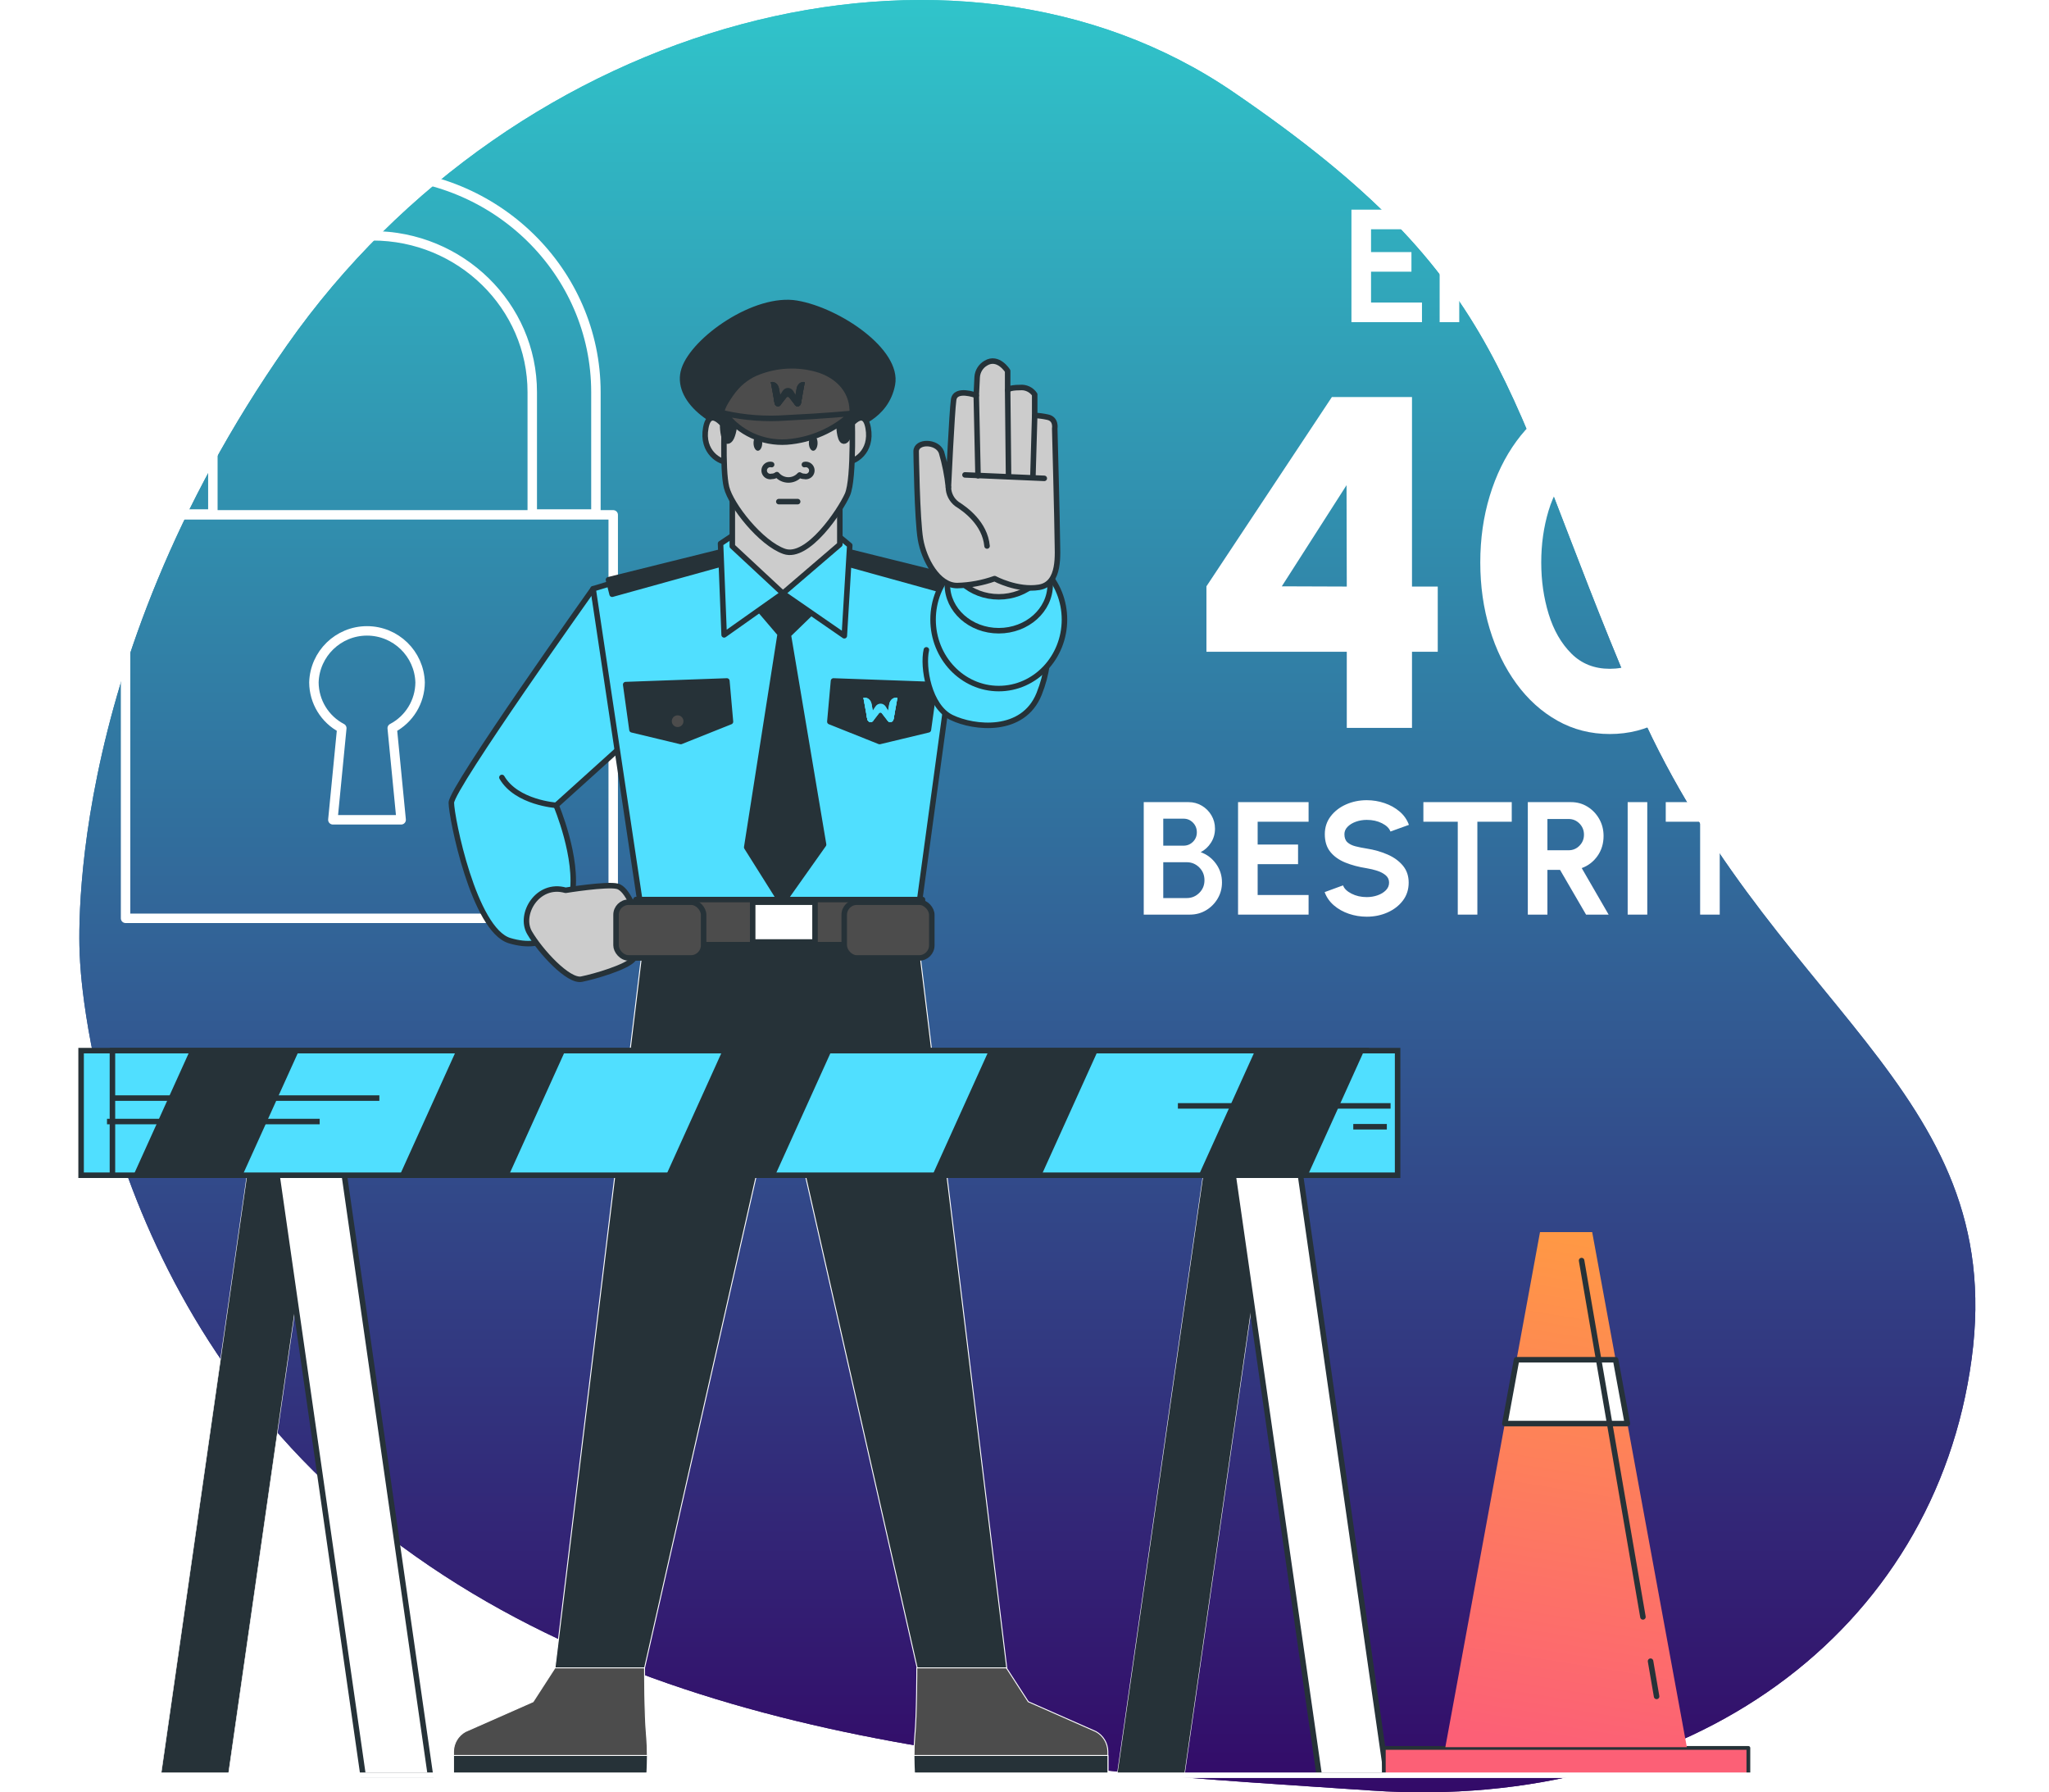 <?xml version="1.0" encoding="UTF-8"?>
<svg width="1084px" height="948px" viewBox="0 0 1084 948" version="1.1" xmlns="http://www.w3.org/2000/svg" xmlns:xlink="http://www.w3.org/1999/xlink">
    <title>403 Error Forbidden-bro</title>
    <defs>
        <linearGradient x1="50%" y1="100%" x2="50%" y2="0%" id="linearGradient-1">
            <stop stop-color="#330867" offset="0%"></stop>
            <stop stop-color="#30CFD0" offset="100%"></stop>
        </linearGradient>
        <linearGradient x1="50%" y1="100%" x2="50%" y2="0%" id="linearGradient-2">
            <stop stop-color="#330867" offset="0%"></stop>
            <stop stop-color="#30CFD0" offset="100%"></stop>
        </linearGradient>
        <linearGradient x1="50%" y1="100%" x2="50%" y2="0%" id="linearGradient-3">
            <stop stop-color="#263238" offset="0%"></stop>
            <stop stop-color="#263238" offset="100%"></stop>
        </linearGradient>
        <linearGradient x1="50%" y1="100%" x2="50%" y2="0%" id="linearGradient-4">
            <stop stop-color="#330867" offset="0%"></stop>
            <stop stop-color="#30CFD0" offset="100%"></stop>
        </linearGradient>
        <linearGradient x1="50%" y1="100%" x2="50%" y2="0%" id="linearGradient-5">
            <stop stop-color="#263238" offset="0%"></stop>
            <stop stop-color="#263238" offset="100%"></stop>
        </linearGradient>
        <linearGradient x1="50%" y1="100%" x2="50%" y2="0%" id="linearGradient-6">
            <stop stop-color="#330867" offset="0%"></stop>
            <stop stop-color="#30CFD0" offset="100%"></stop>
        </linearGradient>
        <linearGradient x1="50%" y1="100%" x2="50%" y2="0%" id="linearGradient-7">
            <stop stop-color="#263238" offset="0%"></stop>
            <stop stop-color="#263238" offset="100%"></stop>
        </linearGradient>
        <linearGradient x1="50%" y1="100%" x2="50%" y2="0%" id="linearGradient-8">
            <stop stop-color="#330867" offset="0%"></stop>
            <stop stop-color="#30CFD0" offset="100%"></stop>
        </linearGradient>
        <linearGradient x1="50%" y1="100%" x2="50%" y2="0%" id="linearGradient-9">
            <stop stop-color="#263238" offset="0%"></stop>
            <stop stop-color="#263238" offset="100%"></stop>
        </linearGradient>
        <linearGradient x1="50%" y1="100%" x2="50%" y2="0%" id="linearGradient-10">
            <stop stop-color="#330867" offset="0%"></stop>
            <stop stop-color="#30CFD0" offset="100%"></stop>
        </linearGradient>
        <linearGradient x1="50%" y1="100%" x2="50%" y2="0%" id="linearGradient-11">
            <stop stop-color="#263238" offset="0%"></stop>
            <stop stop-color="#263238" offset="100%"></stop>
        </linearGradient>
        <linearGradient x1="50%" y1="100%" x2="50%" y2="0%" id="linearGradient-12">
            <stop stop-color="#330867" offset="0%"></stop>
            <stop stop-color="#30CFD0" offset="100%"></stop>
        </linearGradient>
        <linearGradient x1="50%" y1="100%" x2="50%" y2="0%" id="linearGradient-13">
            <stop stop-color="#263238" offset="0%"></stop>
            <stop stop-color="#263238" offset="100%"></stop>
        </linearGradient>
        <filter x="-13.9%" y="-19.2%" width="127.8%" height="138.5%" filterUnits="objectBoundingBox" id="filter-14">
            <feOffset dx="0" dy="0" in="SourceAlpha" result="shadowOffsetOuter1"></feOffset>
            <feGaussianBlur stdDeviation="0.5" in="shadowOffsetOuter1" result="shadowBlurOuter1"></feGaussianBlur>
            <feColorMatrix values="0 0 0 0 0.273   0 0 0 0 0.635   0 0 0 0 0.673  0 0 0 0.5 0" type="matrix" in="shadowBlurOuter1" result="shadowMatrixOuter1"></feColorMatrix>
            <feMerge>
                <feMergeNode in="shadowMatrixOuter1"></feMergeNode>
                <feMergeNode in="SourceGraphic"></feMergeNode>
            </feMerge>
        </filter>
        <linearGradient x1="50%" y1="100%" x2="50%" y2="0%" id="linearGradient-15">
            <stop stop-color="#50DFFF" offset="0%"></stop>
            <stop stop-color="#50DFFF" offset="100%"></stop>
        </linearGradient>
        <linearGradient x1="50%" y1="100%" x2="50%" y2="0%" id="linearGradient-16">
            <stop stop-color="#50DFFF" offset="0%"></stop>
            <stop stop-color="#50DFFF" offset="100%"></stop>
        </linearGradient>
        <linearGradient x1="50%" y1="100%" x2="50%" y2="0%" id="linearGradient-17">
            <stop stop-color="#50DFFF" offset="0%"></stop>
            <stop stop-color="#50DFFF" offset="100%"></stop>
        </linearGradient>
        <linearGradient x1="50%" y1="100%" x2="50%" y2="0%" id="linearGradient-18">
            <stop stop-color="#50DFFF" offset="0%"></stop>
            <stop stop-color="#50DFFF" offset="100%"></stop>
        </linearGradient>
        <linearGradient x1="50%" y1="100%" x2="50%" y2="0%" id="linearGradient-19">
            <stop stop-color="#50DFFF" offset="0%"></stop>
            <stop stop-color="#50DFFF" offset="100%"></stop>
        </linearGradient>
        <linearGradient x1="50%" y1="100%" x2="50%" y2="0%" id="linearGradient-20">
            <stop stop-color="#50DFFF" offset="0%"></stop>
            <stop stop-color="#50DFFF" offset="100%"></stop>
        </linearGradient>
        <linearGradient x1="53.75%" y1="0%" x2="46.204%" y2="100%" id="linearGradient-21">
            <stop stop-color="#FF9944" offset="0%"></stop>
            <stop stop-color="#FC6076" offset="100%"></stop>
        </linearGradient>
    </defs>
    <g id="Page-1" stroke="none" stroke-width="1" fill="none" fill-rule="evenodd">
        <g id="Artboard" transform="translate(-228, -221)">
            <g id="403-Error-Forbidden-bro" transform="translate(230, 221)">
                <g id="freepik--background-simple--inject-2" transform="translate(39.97, 0)" fill="url(#linearGradient-1)">
                    <path d="M0.31,507.008 C0.31,507.008 6.11,687.035 156.403,807.054 C306.696,927.072 514.971,935.648 683.566,947.075 C852.162,958.502 981.677,863.012 1001.104,718.74 C1020.532,574.468 891.791,532.112 821.883,367.862 C751.975,203.612 758.3,149.628 610.408,48.613 C462.515,-52.402 231.137,9.632 109.848,182.633 C-11.442,355.635 0.31,507.008 0.31,507.008 Z" id="Path"></path>
                    <path d="M0.31,507.008 C0.31,507.008 6.11,687.035 156.403,807.054 C306.696,927.072 514.971,935.648 683.566,947.075 C852.162,958.502 981.677,863.012 1001.104,718.74 C1020.532,574.468 891.791,532.112 821.883,367.862 C751.975,203.612 758.3,149.628 610.408,48.613 C462.515,-52.402 231.137,9.632 109.848,182.633 C-11.442,355.635 0.31,507.008 0.31,507.008 Z" id="Path"></path>
                </g>
                <g id="Group" transform="translate(603.081, 109.79)" fill="#FFFFFF" fill-rule="nonzero">
                    <g id="403" transform="translate(33.169, 96.71)">
                        <path d="M74.25,178.5 L74.25,138.25 L0,138.25 L0,103.625 L66.375,3.5 L108.75,3.5 L108.75,103.75 L122.375,103.75 L122.375,138.25 L108.75,138.25 L108.75,178.5 L74.25,178.5 Z M39.875,103.625 L74.25,103.75 L74.125,50.125 L39.875,103.625 Z" id="Shape"></path>
                        <path d="M213.375,181.75 C203.292,181.75 194.062,179.396 185.688,174.688 C177.312,169.979 170.083,163.458 164,155.125 C157.917,146.792 153.208,137.146 149.875,126.188 C146.542,115.229 144.875,103.5 144.875,91 C144.875,78.5 146.542,66.771 149.875,55.812 C153.208,44.854 157.917,35.208 164,26.875 C170.083,18.542 177.312,12.021 185.688,7.312 C194.062,2.604 203.292,0.25 213.375,0.25 C223.458,0.25 232.667,2.604 241,7.312 C249.333,12.021 256.542,18.542 262.625,26.875 C268.708,35.208 273.396,44.854 276.688,55.812 C279.979,66.771 281.625,78.5 281.625,91 C281.625,103.5 279.979,115.229 276.688,126.188 C273.396,137.146 268.708,146.792 262.625,155.125 C256.542,163.458 249.333,169.979 241,174.688 C232.667,179.396 223.458,181.75 213.375,181.75 Z M213.375,147.25 C221.625,147.25 228.396,144.583 233.688,139.25 C238.979,133.917 242.917,126.958 245.5,118.375 C248.083,109.792 249.375,100.667 249.375,91 C249.375,80.75 248.021,71.375 245.312,62.875 C242.604,54.375 238.583,47.562 233.25,42.438 C227.917,37.312 221.292,34.75 213.375,34.75 C205.125,34.75 198.312,37.417 192.938,42.75 C187.562,48.083 183.583,55.042 181,63.625 C178.417,72.208 177.125,81.333 177.125,91 C177.125,100.667 178.438,109.771 181.062,118.312 C183.688,126.854 187.688,133.812 193.062,139.188 C198.438,144.562 205.208,147.25 213.375,147.25 Z" id="Shape"></path>
                        <path d="M353.75,181.75 C343.25,181.75 333.667,179.188 325,174.062 C316.333,168.938 309.438,162.083 304.312,153.5 C299.188,144.917 296.625,135.375 296.625,124.875 L331.125,124.875 C331.125,130.958 333.312,136.208 337.688,140.625 C342.062,145.042 347.417,147.25 353.75,147.25 C359.917,147.25 365.25,145.042 369.75,140.625 C374.25,136.208 376.5,130.958 376.5,124.875 C376.5,116.542 373.188,110.333 366.562,106.25 C359.938,102.167 351.208,100.125 340.375,100.125 L340.375,73.75 C350.042,73.75 357.667,72.021 363.25,68.562 C368.833,65.104 371.625,59.958 371.625,53.125 C371.625,48.042 369.792,43.667 366.125,40 C362.458,36.333 358.083,34.5 353,34.5 C349.583,34.5 346.208,35.354 342.875,37.062 C339.542,38.771 336.812,41.021 334.688,43.812 C332.562,46.604 331.5,49.708 331.5,53.125 L297,53.125 C297,43.375 299.583,34.479 304.75,26.438 C309.917,18.396 316.75,11.979 325.25,7.188 C333.75,2.396 342.875,0 352.625,0 C362.208,0 371.062,2.375 379.188,7.125 C387.312,11.875 393.833,18.271 398.75,26.312 C403.667,34.354 406.125,43.292 406.125,53.125 C406.125,59.375 404.729,65.688 401.938,72.062 C399.146,78.438 395.083,82.958 389.75,85.625 C394.417,87.375 398.312,90.354 401.438,94.562 C404.562,98.771 406.938,103.562 408.562,108.938 C410.188,114.312 411,119.625 411,124.875 C411,135.292 408.396,144.812 403.188,153.438 C397.979,162.062 391.062,168.938 382.438,174.062 C373.812,179.188 364.25,181.75 353.75,181.75 Z" id="Path"></path>
                    </g>
                    <g id="Error" transform="translate(109.882, 0)">
                        <polygon id="Path" points="0 60.605 0 1.105 37.315 1.105 37.315 11.475 10.37 11.475 10.37 23.545 31.747 23.545 31.747 33.915 10.37 33.915 10.37 50.235 37.315 50.235 37.315 60.605"></polygon>
                        <path d="M46.665,60.605 L46.665,1.105 L69.487,1.105 C72.718,1.105 75.636,1.913 78.243,3.527 C80.849,5.143 82.918,7.303 84.448,10.009 C85.978,12.715 86.743,15.711 86.743,18.997 C86.743,23.021 85.673,26.548 83.534,29.58 C81.395,32.612 78.611,34.751 75.183,35.998 L89.42,60.605 L77.478,60.605 L63.708,36.932 L57.035,36.932 L57.035,60.605 L46.665,60.605 Z M57.035,26.562 L68.297,26.562 C70.507,26.562 72.406,25.762 73.993,24.161 C75.579,22.56 76.373,20.613 76.373,18.317 C76.373,15.994 75.579,14.032 73.993,12.431 C72.406,10.83 70.507,10.03 68.297,10.03 L57.035,10.03 L57.035,26.562 Z" id="Shape"></path>
                        <path d="M98.218,60.605 L98.218,1.105 L121.04,1.105 C124.27,1.105 127.188,1.913 129.795,3.527 C132.402,5.143 134.47,7.303 136,10.009 C137.53,12.715 138.295,15.711 138.295,18.997 C138.295,23.021 137.225,26.548 135.086,29.58 C132.947,32.612 130.163,34.751 126.735,35.998 L140.972,60.605 L129.03,60.605 L115.26,36.932 L108.588,36.932 L108.588,60.605 L98.218,60.605 Z M108.588,26.562 L119.85,26.562 C122.06,26.562 123.958,25.762 125.545,24.161 C127.132,22.56 127.925,20.613 127.925,18.317 C127.925,15.994 127.132,14.032 125.545,12.431 C123.958,10.83 122.06,10.03 119.85,10.03 L108.588,10.03 L108.588,26.562 Z" id="Shape"></path>
                        <path d="M177.395,61.71 C173.372,61.71 169.589,60.91 166.048,59.309 C162.506,57.708 159.389,55.491 156.697,52.657 C154.006,49.824 151.895,46.545 150.365,42.819 C148.835,39.093 148.07,35.105 148.07,30.855 C148.07,26.605 148.835,22.617 150.365,18.891 C151.895,15.165 154.006,11.886 156.697,9.053 C159.389,6.219 162.506,4.002 166.048,2.401 C169.589,0.8 173.372,0 177.395,0 C181.447,0 185.243,0.8 188.785,2.401 C192.327,4.002 195.443,6.219 198.135,9.053 C200.827,11.886 202.93,15.165 204.446,18.891 C205.962,22.617 206.72,26.605 206.72,30.855 C206.72,35.105 205.962,39.093 204.446,42.819 C202.93,46.545 200.827,49.824 198.135,52.657 C195.443,55.491 192.327,57.708 188.785,59.309 C185.243,60.91 181.447,61.71 177.395,61.71 Z M177.395,51.34 C180.88,51.34 184.06,50.412 186.936,48.556 C189.812,46.7 192.1,44.221 193.8,41.119 C195.5,38.016 196.35,34.595 196.35,30.855 C196.35,27.115 195.493,23.694 193.779,20.591 C192.065,17.489 189.777,15.01 186.915,13.154 C184.053,11.298 180.88,10.37 177.395,10.37 C173.91,10.37 170.73,11.298 167.854,13.154 C164.978,15.01 162.69,17.489 160.99,20.591 C159.29,23.694 158.44,27.115 158.44,30.855 C158.44,34.595 159.297,38.016 161.011,41.119 C162.725,44.221 165.013,46.7 167.875,48.556 C170.737,50.412 173.91,51.34 177.395,51.34 Z" id="Shape"></path>
                        <path d="M215.22,60.605 L215.22,1.105 L238.042,1.105 C241.273,1.105 244.191,1.913 246.798,3.527 C249.404,5.143 251.472,7.303 253.002,10.009 C254.532,12.715 255.298,15.711 255.298,18.997 C255.298,23.021 254.228,26.548 252.089,29.58 C249.95,32.612 247.166,34.751 243.738,35.998 L257.975,60.605 L246.032,60.605 L232.262,36.932 L225.59,36.932 L225.59,60.605 L215.22,60.605 Z M225.59,26.562 L236.852,26.562 C239.062,26.562 240.961,25.762 242.548,24.161 C244.134,22.56 244.928,20.613 244.928,18.317 C244.928,15.994 244.134,14.032 242.548,12.431 C240.961,10.83 239.062,10.03 236.852,10.03 L225.59,10.03 L225.59,26.562 Z" id="Shape"></path>
                    </g>
                    <g id="Bestritten" transform="translate(0, 313.46)">
                        <path d="M0,60.52 L0,1.02 L23.672,1.02 C26.251,1.02 28.602,1.65 30.727,2.911 C32.852,4.172 34.545,5.865 35.806,7.99 C37.067,10.115 37.697,12.467 37.697,15.045 C37.697,17.765 36.996,20.23 35.594,22.44 C34.191,24.65 32.371,26.336 30.133,27.497 C33.419,28.659 36.118,30.699 38.229,33.617 C40.34,36.536 41.395,39.837 41.395,43.52 C41.395,46.637 40.63,49.484 39.1,52.062 C37.57,54.641 35.523,56.695 32.959,58.225 C30.395,59.755 27.54,60.52 24.395,60.52 L0,60.52 Z M10.328,24.055 L21.08,24.055 C23.007,24.055 24.657,23.375 26.031,22.015 C27.405,20.655 28.093,18.983 28.093,17 C28.093,14.96 27.405,13.246 26.031,11.857 C24.657,10.469 23.007,9.775 21.08,9.775 L10.328,9.775 L10.328,24.055 Z M10.328,51.765 L22.738,51.765 C25.316,51.765 27.526,50.858 29.367,49.045 C31.209,47.232 32.13,44.993 32.13,42.33 C32.13,39.638 31.209,37.379 29.367,35.551 C27.526,33.724 25.316,32.81 22.738,32.81 L10.328,32.81 L10.328,51.765 Z" id="Shape"></path>
                        <polygon id="Path" points="49.895 60.52 49.895 1.02 87.21 1.02 87.21 11.39 60.265 11.39 60.265 23.46 81.642 23.46 81.642 33.83 60.265 33.83 60.265 50.15 87.21 50.15 87.21 60.52"></polygon>
                        <path d="M117.98,61.625 C114.693,61.625 111.534,61.108 108.502,60.074 C105.471,59.04 102.829,57.552 100.576,55.611 C98.324,53.67 96.702,51.34 95.71,48.62 L105.442,45.05 C106.037,46.75 107.525,48.209 109.905,49.428 C112.285,50.646 114.977,51.255 117.98,51.255 C120.02,51.255 121.94,50.936 123.739,50.299 C125.538,49.661 126.997,48.769 128.116,47.621 C129.235,46.474 129.795,45.135 129.795,43.605 C129.795,42.047 129.214,40.765 128.053,39.759 C126.891,38.753 125.403,37.953 123.59,37.358 C121.777,36.763 119.907,36.309 117.98,35.998 C113.758,35.346 109.976,34.34 106.632,32.98 C103.289,31.62 100.647,29.736 98.706,27.328 C96.765,24.919 95.795,21.802 95.795,17.977 C95.795,14.379 96.829,11.227 98.897,8.521 C100.966,5.815 103.686,3.719 107.058,2.231 C110.429,0.744 114.07,0 117.98,0 C121.238,0 124.383,0.517 127.415,1.551 C130.447,2.585 133.103,4.073 135.384,6.014 C137.665,7.955 139.301,10.299 140.292,13.047 L130.518,16.575 C129.894,14.847 128.407,13.387 126.055,12.197 C123.703,11.008 121.012,10.412 117.98,10.412 C115.968,10.412 114.063,10.731 112.264,11.369 C110.465,12.006 108.998,12.899 107.865,14.046 C106.732,15.194 106.165,16.504 106.165,17.977 C106.165,19.876 106.696,21.307 107.759,22.27 C108.821,23.233 110.245,23.942 112.03,24.395 C113.815,24.848 115.798,25.245 117.98,25.585 C121.947,26.208 125.616,27.257 128.988,28.73 C132.359,30.203 135.065,32.165 137.105,34.616 C139.145,37.067 140.165,40.063 140.165,43.605 C140.165,47.232 139.145,50.391 137.105,53.083 C135.065,55.774 132.359,57.871 128.988,59.373 C125.616,60.874 121.947,61.625 117.98,61.625 Z" id="Path"></path>
                        <polygon id="Path" points="194.692 1.02 194.692 11.39 176.502 11.39 176.502 60.52 166.132 60.52 166.132 11.39 147.942 11.39 147.942 1.02"></polygon>
                        <path d="M203.192,60.52 L203.192,1.02 L226.015,1.02 C229.245,1.02 232.163,1.827 234.77,3.442 C237.377,5.058 239.445,7.218 240.975,9.924 C242.505,12.63 243.27,15.626 243.27,18.913 C243.27,22.936 242.2,26.463 240.061,29.495 C237.922,32.527 235.138,34.666 231.71,35.913 L245.947,60.52 L234.005,60.52 L220.235,36.847 L213.562,36.847 L213.562,60.52 L203.192,60.52 Z M213.562,26.477 L224.825,26.477 C227.035,26.477 228.933,25.677 230.52,24.076 C232.107,22.475 232.9,20.527 232.9,18.233 C232.9,15.909 232.107,13.947 230.52,12.346 C228.933,10.745 227.035,9.945 224.825,9.945 L213.562,9.945 L213.562,26.477 Z" id="Shape"></path>
                        <polygon id="Path" points="256.02 60.52 256.02 1.02 266.39 1.02 266.39 60.52"></polygon>
                        <polygon id="Path" points="322.915 1.02 322.915 11.39 304.725 11.39 304.725 60.52 294.355 60.52 294.355 11.39 276.165 11.39 276.165 1.02"></polygon>
                        <polygon id="Path" points="376.465 1.02 376.465 11.39 358.275 11.39 358.275 60.52 347.905 60.52 347.905 11.39 329.715 11.39 329.715 1.02"></polygon>
                        <polygon id="Path" points="384.965 60.52 384.965 1.02 422.28 1.02 422.28 11.39 395.335 11.39 395.335 23.46 416.712 23.46 416.712 33.83 395.335 33.83 395.335 50.15 422.28 50.15 422.28 60.52"></polygon>
                        <polygon id="Path" points="431.63 60.52 431.63 1.02 442.85 1.02 467.967 41.778 467.967 1.02 478.337 1.02 478.337 60.52 467.16 60.52 442 19.762 442 60.52"></polygon>
                    </g>
                </g>
                <g id="freepik--Padlock--inject-2" transform="translate(64.433, 91.745)" stroke="#FFFFFF" stroke-linecap="round" stroke-linejoin="round" stroke-width="5">
                    <path d="M46.181,180.127 L46.181,115.693 C46.181,70.086 84.085,32.98 130.666,32.98 C177.246,32.98 215.151,70.086 215.151,115.693 L215.151,180.127 L248.83,180.127 L248.83,115.693 C248.83,51.908 195.823,0 130.666,0 C65.508,0 12.501,51.908 12.501,115.693 L12.501,180.127 L46.181,180.127 Z" id="Path"></path>
                    <rect id="Rectangle" x="0" y="180.578" width="257.981" height="213.408"></rect>
                    <path d="M155.819,269.216 C155.365,254.028 142.922,241.95 127.728,241.95 C112.533,241.95 100.09,254.028 99.637,269.216 C99.698,279.392 105.373,288.702 114.389,293.42 L109.663,341.877 L145.792,341.877 L141.067,293.42 C150.083,288.702 155.757,279.392 155.819,269.216 L155.819,269.216 Z" id="Path"></path>
                </g>
                <g id="freepik--Character--inject-2" transform="translate(236.778, 160.011)">
                    <polygon id="Path" stroke="#FFFFFF" stroke-width="0.5" fill="#263238" fill-rule="nonzero" stroke-linecap="round" stroke-linejoin="round" points="246.455 332.645 182.222 328.419 182.222 327.369 174.321 327.894 166.445 327.369 166.445 328.419 102.212 332.645 54.832 722.204 102.212 722.204 172.746 411.607 175.921 411.607 246.455 722.204 293.835 722.204"></polygon>
                    <path d="M54.832,722.179 L43.255,740.082 L7.451,755.884 C3.611,758.006 1.206,762.025 1.15,766.411 L1.15,780.088 L103.262,780.088 C103.864,772.733 103.864,765.34 103.262,757.985 C102.212,747.458 102.212,722.179 102.212,722.179 L54.832,722.179 Z" id="Path" stroke="#FFFFFF" stroke-width="0.5" fill="#4C4C4C" fill-rule="nonzero" stroke-linecap="round" stroke-linejoin="round"></path>
                    <path d="M1.15,768.511 L1.15,780.088 L103.262,780.088 C103.262,780.088 103.737,775.087 103.737,768.511 L1.15,768.511 Z" id="Path" stroke="#FFFFFF" stroke-width="0.5" fill="#263238" fill-rule="nonzero" stroke-linecap="round" stroke-linejoin="round"></path>
                    <path d="M293.635,722.179 L305.212,740.082 L341.016,755.884 C344.856,758.006 347.261,762.025 347.317,766.411 L347.317,780.088 L245.204,780.088 C244.603,772.733 244.603,765.34 245.204,757.985 C246.254,747.458 246.254,722.179 246.254,722.179 L293.635,722.179 Z" id="Path" stroke="#FFFFFF" stroke-width="0.5" fill="#4C4C4C" fill-rule="nonzero" stroke-linecap="round" stroke-linejoin="round"></path>
                    <path d="M347.367,768.511 L347.367,780.088 L245.204,780.088 C245.204,780.088 244.754,775.087 244.729,768.511 L347.367,768.511 Z" id="Path" stroke="#FFFFFF" stroke-width="0.5" fill="#263238" fill-rule="nonzero" stroke-linecap="round" stroke-linejoin="round"></path>
                    <path d="M75.009,151.417 C75.009,151.417 0,256.833 0,264.559 C0,272.286 11.926,331.945 30.879,337.546 C49.831,343.146 60.357,333.345 63.858,313.692 C67.358,294.039 55.432,265.96 55.432,265.96 L90.436,234.38 L75.009,151.417 Z" id="Path" stroke="#263238" stroke-width="2.916" fill="#50DFFF" fill-rule="nonzero" stroke-linecap="round" stroke-linejoin="round"></path>
                    <path d="M60.457,310.892 C60.457,310.892 82.21,307.366 87.836,308.766 C93.461,310.166 97.662,323.518 97.662,323.518 C97.662,323.518 99.762,343.171 96.237,347.372 C92.711,351.573 75.884,356.498 68.883,357.899 C61.882,359.299 47.106,343.171 41.38,333.345 C35.654,323.518 45.705,306.666 60.457,310.892 Z" id="Path" stroke="#263238" stroke-width="2.916" fill="#CCCCCC" fill-rule="nonzero" stroke-linecap="round" stroke-linejoin="round"></path>
                    <polygon id="Path" stroke="#263238" stroke-width="2.916" fill="#50DFFF" fill-rule="nonzero" stroke-linecap="round" stroke-linejoin="round" points="90.786 146.641 75.009 151.417 99.862 317.318 247.58 317.318 270.057 152.367 249.98 144.716 175.871 128.464"></polygon>
                    <polygon id="Path" stroke="#263238" stroke-width="2.916" fill="#263238" fill-rule="nonzero" stroke-linecap="round" stroke-linejoin="round" points="255.706 202.1 252.38 226.004 226.552 232.205 200.249 221.703 202.174 200.175"></polygon>
                    <polygon id="Path" stroke="#263238" stroke-width="2.916" fill="#263238" fill-rule="nonzero" stroke-linecap="round" stroke-linejoin="round" points="160.094 159.068 173.971 175.321 156.269 288.138 174.921 317.793 196.924 286.713 178.271 175.796 194.048 160.494 177.321 138.99"></polygon>
                    <polygon id="Path" stroke="#263238" stroke-width="2.916" fill="#263238" fill-rule="nonzero" stroke-linecap="round" stroke-linejoin="round" points="146.718 130.864 83.135 146.641 85.06 154.293 147.193 137.065"></polygon>
                    <polygon id="Path" stroke="#263238" stroke-width="2.916" fill="#263238" fill-rule="nonzero" stroke-linecap="round" stroke-linejoin="round" points="198.824 128.939 262.406 144.716 260.506 152.367 198.349 135.165"></polygon>
                    <path d="M262.356,144.716 C262.356,144.716 286.409,150.142 301.136,158.568 C315.863,166.995 319.388,185.947 310.962,207.001 C302.536,228.054 276.583,225.253 264.657,219.503 C252.73,213.752 249.205,192.849 251.305,183.722" id="Path" stroke="#263238" stroke-width="2.916" fill="#50DFFF" fill-rule="nonzero" stroke-linecap="round" stroke-linejoin="round"></path>
                    <polygon id="Path" stroke="#263238" stroke-width="2.916" fill="#50DFFF" fill-rule="nonzero" stroke-linecap="round" stroke-linejoin="round" points="149.593 122.738 142.417 127.514 144.317 175.796 175.396 153.818 207.9 176.271 210.775 128.464 202.174 121.288"></polygon>
                    <path d="M212.35,65.304 C212.35,65.304 230.003,61.003 233.328,43.351 C236.653,25.698 204.85,4.22 182.797,0.419 C160.744,-3.381 128.415,19.497 123.165,35.249 C117.914,51.002 138.417,66.729 160.369,70.08 C182.322,73.43 212.35,65.304 212.35,65.304 Z" id="Path" stroke="#263238" stroke-width="2.916" fill="#263238" fill-rule="nonzero" stroke-linecap="round" stroke-linejoin="round"></path>
                    <path d="M146.543,68.18 C146.543,68.18 136.991,53.377 134.616,66.254 C132.241,79.131 142.242,84.857 146.543,84.382 C150.843,83.907 146.543,68.18 146.543,68.18 Z" id="Path" stroke="#263238" stroke-width="2.916" fill="#CCCCCC" fill-rule="nonzero" stroke-linecap="round" stroke-linejoin="round"></path>
                    <path d="M208.575,68.18 C208.575,68.18 218.126,53.377 220.501,66.254 C222.877,79.131 213.001,84.857 208.575,84.382 C204.149,83.907 208.575,68.18 208.575,68.18 Z" id="Path" stroke="#263238" stroke-width="2.916" fill="#CCCCCC" fill-rule="nonzero" stroke-linecap="round" stroke-linejoin="round"></path>
                    <polygon id="Path" stroke="#263238" stroke-width="2.916" fill="#CCCCCC" fill-rule="nonzero" stroke-linecap="round" stroke-linejoin="round" points="148.643 97.384 148.643 128.939 175.396 153.818 205.525 127.989 205.525 98.359"></polygon>
                    <path d="M144.642,58.628 C144.642,58.628 143.192,88.208 145.592,97.759 C147.993,107.31 163.72,127.339 176.121,131.639 C188.523,135.94 205.7,110.161 209.525,101.635 C213.351,93.108 211.9,56.778 211.9,56.778 C211.9,56.778 206.675,44.276 196.173,40.575 C185.672,36.875 153.218,30.124 144.642,58.628 Z" id="Path" stroke="#263238" stroke-width="2.916" fill="#CCCCCC" fill-rule="nonzero" stroke-linecap="round" stroke-linejoin="round"></path>
                    <path d="M164.47,74.33 C164.47,76.581 163.445,78.406 162.169,78.406 C160.894,78.406 159.869,76.581 159.869,74.33 C159.869,72.08 160.894,70.255 162.169,70.255 C163.445,70.255 164.47,72.08 164.47,74.33 Z" id="Path" fill="#263238" fill-rule="nonzero"></path>
                    <path d="M193.748,74.33 C193.748,76.581 192.723,78.406 191.448,78.406 C190.173,78.406 189.148,76.581 189.148,74.33 C189.148,72.08 190.173,70.255 191.448,70.255 C192.723,70.255 193.748,72.08 193.748,74.33 Z" id="Path" fill="#263238" fill-rule="nonzero"></path>
                    <path d="M169.445,85.732 C168.157,85.425 166.813,85.942 166.064,87.033 C165.314,88.125 165.314,89.565 166.064,90.657 C166.813,91.748 168.157,92.266 169.445,91.958 C170.449,91.979 171.43,91.653 172.221,91.033 C173.715,92.791 175.894,93.82 178.201,93.858 C180.508,93.896 182.72,92.94 184.272,91.233 C185.016,91.716 185.886,91.968 186.772,91.958 C188.06,92.266 189.404,91.748 190.154,90.657 C190.903,89.565 190.903,88.125 190.154,87.033 C189.404,85.942 188.06,85.425 186.772,85.732" id="Path" stroke="#263238" stroke-width="2.916" fill="#CCCCCC" fill-rule="nonzero" stroke-linecap="round" stroke-linejoin="round"></path>
                    <line x1="173.246" y1="105.31" x2="183.222" y2="105.31" id="Path" stroke="#263238" stroke-width="2.916" fill="#CCCCCC" fill-rule="nonzero" stroke-linecap="round" stroke-linejoin="round"></line>
                    <path d="M143.542,65.804 C143.542,65.804 143.892,75.406 147.093,72.905 C150.293,70.405 151.343,54.102 148.518,51.977 C145.692,49.852 143.542,60.853 143.542,65.804 Z" id="Path" stroke="#263238" stroke-width="2.916" fill="#263238" fill-rule="nonzero" stroke-linecap="round" stroke-linejoin="round"></path>
                    <path d="M205.125,65.804 C205.125,65.804 205.5,75.406 208.675,72.905 C211.85,70.405 212.95,54.102 210.1,51.977 C207.25,49.852 205.125,60.853 205.125,65.804 Z" id="Path" stroke="#263238" stroke-width="2.916" fill="#263238" fill-rule="nonzero" stroke-linecap="round" stroke-linejoin="round"></path>
                    <path d="M143.542,58.003 C143.542,58.003 144.617,58.878 144.592,59.303 C149.218,61.804 159.844,66.404 177.096,67.329 C189.332,67.752 201.446,64.784 212.1,58.753 C212.1,57.478 212.1,56.728 212.1,56.703 C211.675,45.526 203.374,38.075 193.098,35.224 C182.997,32.443 172.269,32.978 162.494,36.75 C157.537,38.619 153.164,41.768 149.818,45.876 C148.543,47.276 141.792,56.603 143.542,58.003 Z" id="Path" stroke="#263238" stroke-width="2.916" fill="#4C4C4C" fill-rule="nonzero" stroke-linecap="round" stroke-linejoin="round"></path>
                    <path d="M144.642,58.628 C155.305,60.987 166.254,61.787 177.146,61.003 C197.674,60.053 211.95,58.628 211.95,58.628 C202.517,67.471 190.341,72.819 177.446,73.78 C164.651,74.611 152.305,68.909 144.642,58.628 L144.642,58.628 Z" id="Path" stroke="#263238" stroke-width="2.916" fill="#4C4C4C" fill-rule="nonzero" stroke-linecap="round" stroke-linejoin="round"></path>
                    <polygon id="Path" stroke="#263238" stroke-width="2.916" fill="#263238" fill-rule="nonzero" stroke-linecap="round" stroke-linejoin="round" points="92.236 202.1 95.561 226.004 121.39 232.205 147.668 221.703 145.767 200.175"></polygon>
                    <ellipse id="Oval" stroke="#263238" stroke-width="2.916" fill="#4C4C4C" fill-rule="nonzero" stroke-linecap="round" stroke-linejoin="round" cx="119.714" cy="221.453" rx="4.551" ry="4.551"></ellipse>
                    <rect id="Rectangle" stroke="#263238" stroke-width="2.916" fill="#4C4C4C" fill-rule="nonzero" stroke-linecap="round" stroke-linejoin="round" x="97.662" y="315.792" width="151.593" height="23.854"></rect>
                    <rect id="Rectangle" stroke="#263238" stroke-width="2.916" fill="#4C4C4C" fill-rule="nonzero" stroke-linecap="round" stroke-linejoin="round" x="87.135" y="317.192" width="46.331" height="29.479" rx="6.675"></rect>
                    <rect id="Rectangle" stroke="#263238" stroke-width="2.916" fill="#4C4C4C" fill-rule="nonzero" stroke-linecap="round" stroke-linejoin="round" x="207.85" y="317.192" width="46.331" height="29.479" rx="6.675"></rect>
                    <rect id="Rectangle" stroke="#263238" stroke-width="2.916" fill="#FFFFFF" fill-rule="nonzero" stroke-linecap="round" stroke-linejoin="round" x="159.419" y="317.192" width="32.979" height="21.053"></rect>
                    <path d="M55.532,265.96 C55.532,265.96 34.479,264.559 26.753,251.207" id="Path" stroke="#263238" stroke-width="2.916" stroke-linecap="round" stroke-linejoin="round"></path>
                    <ellipse id="Oval" stroke="#263238" stroke-width="2.916" fill="#50DFFF" fill-rule="nonzero" stroke-linecap="round" stroke-linejoin="round" cx="289.61" cy="167.695" rx="34.754" ry="36.506"></ellipse>
                    <ellipse id="Oval" stroke="#263238" stroke-width="2.916" fill="#50DFFF" fill-rule="nonzero" stroke-linecap="round" stroke-linejoin="round" cx="289.61" cy="149.217" rx="27.203" ry="24.379"></ellipse>
                    <ellipse id="Oval" stroke="#263238" stroke-width="2.916" fill="#CCCCCC" fill-rule="nonzero" stroke-linecap="round" stroke-linejoin="round" cx="289.61" cy="131.289" rx="27.203" ry="24.379"></ellipse>
                    <path d="M245.904,78.731 C245.904,78.731 246.379,114.687 248.205,125.288 C250.03,135.89 257.431,149.717 267.582,149.717 C274.344,149.55 281.037,148.309 287.409,146.041 C287.409,146.041 299.386,152.492 310.912,150.642 C322.439,148.792 320.588,132.664 320.588,125.638 C320.588,118.612 319.213,66.629 319.213,66.629 C319.213,66.629 320.138,61.629 315.513,60.653 C313.244,60.142 310.935,59.833 308.612,59.728 L308.612,48.652 C306.878,46.066 303.857,44.652 300.761,44.976 C294.785,44.976 294.31,46.351 294.31,46.351 L294.31,36.2 C294.31,36.2 289.31,28.123 282.784,32.049 C280.112,33.583 278.385,36.351 278.183,39.425 L277.708,49.127 C277.708,49.127 266.657,44.976 265.732,51.427 C264.807,57.878 262.956,97.634 262.956,97.634 C262.302,91.383 261.071,85.206 259.281,79.181 C256.981,73.18 245.904,73.18 245.904,78.731 Z" id="Path" stroke="#263238" stroke-width="2.916" fill="#CCCCCC" fill-rule="nonzero" stroke-linecap="round" stroke-linejoin="round"></path>
                    <line x1="277.708" y1="49.227" x2="278.633" y2="91.633" id="Path" stroke="#263238" stroke-width="2.916" stroke-linecap="round" stroke-linejoin="round"></line>
                    <line x1="294.31" y1="46.451" x2="294.785" y2="92.083" id="Path" stroke="#263238" stroke-width="2.916" stroke-linecap="round" stroke-linejoin="round"></line>
                    <line x1="308.612" y1="59.828" x2="307.687" y2="91.633" id="Path" stroke="#263238" stroke-width="2.916" stroke-linecap="round" stroke-linejoin="round"></line>
                    <line x1="271.733" y1="91.183" x2="313.688" y2="93.008" id="Path" stroke="#263238" stroke-width="2.916" stroke-linecap="round" stroke-linejoin="round"></line>
                    <path d="M262.956,97.634 C262.982,101.161 264.657,104.474 267.482,106.585 C272.033,109.436 282.284,116.837 283.409,128.789" id="Path" stroke="#263238" stroke-width="2.916" stroke-linecap="round" stroke-linejoin="round"></path>
                    <g id="Group-2" transform="translate(169, 42)">
                        <g id="Path_1" transform="translate(12.372, 0)">
                            <g id="path-3-link" transform="translate(0.018, 0.018)" fill="#263238" fill-rule="nonzero">
                                <path d="M0,10.768 C0,10.622 0.013,10.476 0.039,10.333 L0.773,6.266 L1.3,3.351 C1.711,1.072 3.632,-0.388 5.591,0.091 L3.777,10.135 L3.585,11.199 C3.522,11.563 3.371,11.904 3.147,12.192 C2.729,12.722 2.088,12.989 1.439,12.83 C0.987,12.712 0.596,12.418 0.349,12.009 C0.12,11.639 -0.001,11.208 0,10.768 L0,10.768 Z" id="path-3"></path>
                            </g>
                            <path d="M5.628,0.095 C4.639,-0.152 3.657,0.094 2.872,0.69 C2.092,1.283 1.507,2.221 1.3,3.366 L0.774,6.281 L0.039,10.348 C0.013,10.492 0,10.639 0,10.787 C-0.001,11.23 0.121,11.664 0.352,12.037 C0.601,12.45 0.996,12.747 1.453,12.865 C1.775,12.944 2.095,12.92 2.388,12.81 C2.69,12.697 2.963,12.494 3.178,12.221 C3.405,11.931 3.556,11.587 3.62,11.221 L3.812,10.156 L5.628,0.095 Z" id="Path" fill="url(#linearGradient-3)"></path>
                        </g>
                        <path d="M13.942,10.361 C13.916,10.505 13.903,10.65 13.903,10.796 C13.902,11.236 14.023,11.667 14.252,12.037 C14.427,12.321 14.671,12.553 14.96,12.71 C15.184,12.589 15.382,12.422 15.541,12.219 C15.765,11.932 15.915,11.59 15.978,11.227 L16.17,10.163 L17.981,0.131 C16.628,0.472 15.505,1.705 15.201,3.384 L14.676,6.297 L13.942,10.361 Z" id="Path_5" fill="url(#linearGradient-5)" fill-rule="nonzero"></path>
                        <path d="M17.981,0.131 C16.628,0.473 15.505,1.708 15.201,3.391 L14.676,6.309 L13.942,10.381 C13.916,10.525 13.903,10.671 13.903,10.817 C13.902,11.257 14.023,11.689 14.252,12.06" id="Path_6" fill="url(#linearGradient-7)" fill-rule="nonzero"></path>
                        <g id="Path_2">
                            <g id="path-7-link" transform="translate(0.02, 0.018)" fill="#263238" fill-rule="nonzero">
                                <path d="M5.591,10.768 C5.591,10.622 5.577,10.476 5.551,10.333 L4.817,6.266 L4.291,3.351 C3.879,1.072 1.958,-0.388 0,0.091 L1.813,10.135 L2.006,11.199 C2.069,11.563 2.219,11.904 2.443,12.192 C2.862,12.722 3.502,12.989 4.151,12.83 C4.604,12.712 4.995,12.418 5.241,12.009 C5.471,11.639 5.592,11.208 5.591,10.768 Z" id="path-7"></path>
                            </g>
                            <path d="M1.817,10.156 L2.009,11.221 C2.072,11.587 2.224,11.931 2.45,12.221 C2.665,12.494 2.938,12.697 3.241,12.81 C3.533,12.92 3.853,12.944 4.176,12.865 C4.633,12.747 5.027,12.45 5.277,12.037 C5.508,11.664 5.63,11.23 5.628,10.786 C5.628,10.639 5.615,10.492 5.589,10.348 L4.855,6.281 L4.329,3.366 C4.122,2.221 3.536,1.283 2.756,0.69 C1.971,0.094 0.99,-0.152 0,0.095 L1.817,10.156 Z" id="Path" fill="url(#linearGradient-9)"></path>
                        </g>
                        <path d="M4.058,10.361 C4.084,10.505 4.097,10.65 4.097,10.796 C4.098,11.236 3.977,11.667 3.748,12.037 C3.573,12.321 3.329,12.553 3.04,12.71 C2.816,12.589 2.618,12.422 2.459,12.219 C2.235,11.932 2.085,11.59 2.022,11.227 L1.83,10.163 L0.019,0.131 C1.372,0.472 2.495,1.705 2.799,3.384 L3.324,6.297 L4.058,10.361 Z" id="Path_3" fill="url(#linearGradient-5)" fill-rule="nonzero"></path>
                        <path d="M0.019,0.131 C1.372,0.473 2.495,1.708 2.799,3.391 L3.324,6.309 L4.058,10.381 C4.084,10.525 4.097,10.671 4.097,10.817 C4.098,11.257 3.977,11.689 3.748,12.06" id="Path_4" fill="url(#linearGradient-7)" fill-rule="nonzero"></path>
                        <path d="M15.967,11.317 C15.904,11.681 15.753,12.024 15.528,12.312 L15.41,12.437 C14.667,13.22 13.551,13.204 12.83,12.278 C12.081,11.314 9.737,8.268 9.737,8.268 C9.562,8.026 9.288,7.884 8.996,7.884 C8.704,7.884 8.429,8.026 8.255,8.268 L5.123,12.33 C4.358,13.328 3.08,13.059 2.52,12.363 C2.269,12.066 2.098,11.705 2.025,11.317 L1.492,8.358 C3.407,9.537 4.777,7.088 6.304,4.743 C7.658,2.664 10.473,2.624 11.841,4.758 C13.559,7.439 14.277,9.498 16.5,8.358 L15.967,11.317 Z" id="Path_9" fill="url(#linearGradient-11)" fill-rule="nonzero"></path>
                        <path d="M4.886,10.142 L8.196,6.092 C8.389,5.85 8.677,5.709 8.98,5.709 C9.284,5.709 9.571,5.85 9.764,6.092 C9.764,6.092 12.242,9.129 13.034,10.09 C13.796,11.014 14.977,11.03 15.762,10.249 L15.887,10.125 C16.067,9.908 16.203,9.656 16.287,9.384 L15.944,11.286 C15.881,11.65 15.731,11.991 15.506,12.279 L15.388,12.403 C14.646,13.184 13.531,13.169 12.811,12.245 C12.062,11.284 9.721,8.247 9.721,8.247 C9.547,8.005 9.272,7.863 8.981,7.863 C8.689,7.863 8.415,8.005 8.24,8.247 L5.112,12.297 C4.347,13.292 3.07,13.025 2.511,12.33 C2.26,12.034 2.089,11.674 2.016,11.287 L1.671,9.371 C1.769,9.669 1.927,9.943 2.133,10.176 C2.725,10.87 4.076,11.137 4.886,10.142 Z" id="Path_10" fill="url(#linearGradient-13)" fill-rule="nonzero"></path>
                        <path d="M1.671,9.378 C1.769,9.678 1.927,9.952 2.133,10.185 C2.725,10.881 4.076,11.149 4.886,10.152 L8.196,6.093 C8.389,5.85 8.677,5.709 8.98,5.709 C9.284,5.709 9.571,5.85 9.764,6.093 C9.764,6.093 12.242,9.137 13.034,10.1 C13.796,11.026 14.977,11.041 15.762,10.259 L15.887,10.134 C16.067,9.917 16.203,9.665 16.287,9.392" id="Path_11" opacity="0.7" style="mix-blend-mode: overlay;"></path>
                        <g id="Group_1" opacity="0.61" style="mix-blend-mode: multiply;" transform="translate(1.39, 6.069)">
                            <path d="M15.212,1.604 L14.985,2.861 C14.901,3.077 14.784,3.278 14.639,3.457 L14.511,3.587 C13.71,4.401 12.506,4.385 11.729,3.421 C11.611,3.274 11.456,3.081 11.277,2.859 L11.753,0.226 L11.794,0 C12.776,1.572 13.608,2.43 15.212,1.604 Z" id="Path_7"></path>
                            <path d="M3.442,3.486 C2.616,4.532 1.238,4.251 0.634,3.521 C0.463,3.32 0.324,3.091 0.223,2.844 L0,1.605 C1.322,2.419 2.39,1.488 3.427,0.036 L3.459,0.213 L3.935,2.865 L3.442,3.486 Z" id="Path_8"></path>
                        </g>
                    </g>
                    <g id="Group-2-Copy" filter="url(#filter-14)" transform="translate(218, 209)">
                        <g id="Path_1" transform="translate(12.372, 0)">
                            <g id="path-3-link" transform="translate(0.018, 0.018)" fill="#50DFFF" fill-rule="nonzero">
                                <path d="M0,10.768 C0,10.622 0.013,10.476 0.039,10.333 L0.773,6.266 L1.3,3.351 C1.711,1.072 3.632,-0.388 5.591,0.091 L3.777,10.135 L3.585,11.199 C3.522,11.563 3.371,11.904 3.147,12.192 C2.729,12.722 2.088,12.989 1.439,12.83 C0.987,12.712 0.596,12.418 0.349,12.009 C0.12,11.639 -0.001,11.208 0,10.768 L0,10.768 Z" id="path-3"></path>
                            </g>
                            <path d="M5.628,0.095 C4.639,-0.152 3.657,0.094 2.872,0.69 C2.092,1.283 1.507,2.221 1.3,3.366 L0.774,6.281 L0.039,10.348 C0.013,10.492 0,10.639 0,10.787 C-0.001,11.23 0.121,11.664 0.352,12.037 C0.601,12.45 0.996,12.747 1.453,12.865 C1.775,12.944 2.095,12.92 2.388,12.81 C2.69,12.697 2.963,12.494 3.178,12.221 C3.405,11.931 3.556,11.587 3.62,11.221 L3.812,10.156 L5.628,0.095 Z" id="Path" fill="url(#linearGradient-15)"></path>
                        </g>
                        <path d="M13.942,10.361 C13.916,10.505 13.903,10.65 13.903,10.796 C13.902,11.236 14.023,11.667 14.252,12.037 C14.427,12.321 14.671,12.553 14.96,12.71 C15.184,12.589 15.382,12.422 15.541,12.219 C15.765,11.932 15.915,11.59 15.978,11.227 L16.17,10.163 L17.981,0.131 C16.628,0.472 15.505,1.705 15.201,3.384 L14.676,6.297 L13.942,10.361 Z" id="Path_5" fill="url(#linearGradient-16)" fill-rule="nonzero"></path>
                        <path d="M17.981,0.131 C16.628,0.473 15.505,1.708 15.201,3.391 L14.676,6.309 L13.942,10.381 C13.916,10.525 13.903,10.671 13.903,10.817 C13.902,11.257 14.023,11.689 14.252,12.06" id="Path_6" fill="url(#linearGradient-17)" fill-rule="nonzero"></path>
                        <g id="Path_2">
                            <g id="path-7-link" transform="translate(0.02, 0.018)" fill="#50DFFF" fill-rule="nonzero">
                                <path d="M5.591,10.768 C5.591,10.622 5.577,10.476 5.551,10.333 L4.817,6.266 L4.291,3.351 C3.879,1.072 1.958,-0.388 0,0.091 L1.813,10.135 L2.006,11.199 C2.069,11.563 2.219,11.904 2.443,12.192 C2.862,12.722 3.502,12.989 4.151,12.83 C4.604,12.712 4.995,12.418 5.241,12.009 C5.471,11.639 5.592,11.208 5.591,10.768 Z" id="path-7"></path>
                            </g>
                            <path d="M1.817,10.156 L2.009,11.221 C2.072,11.587 2.224,11.931 2.45,12.221 C2.665,12.494 2.938,12.697 3.241,12.81 C3.533,12.92 3.853,12.944 4.176,12.865 C4.633,12.747 5.027,12.45 5.277,12.037 C5.508,11.664 5.63,11.23 5.628,10.786 C5.628,10.639 5.615,10.492 5.589,10.348 L4.855,6.281 L4.329,3.366 C4.122,2.221 3.536,1.283 2.756,0.69 C1.971,0.094 0.99,-0.152 0,0.095 L1.817,10.156 Z" id="Path" fill="url(#linearGradient-18)"></path>
                        </g>
                        <path d="M4.058,10.361 C4.084,10.505 4.097,10.65 4.097,10.796 C4.098,11.236 3.977,11.667 3.748,12.037 C3.573,12.321 3.329,12.553 3.04,12.71 C2.816,12.589 2.618,12.422 2.459,12.219 C2.235,11.932 2.085,11.59 2.022,11.227 L1.83,10.163 L0.019,0.131 C1.372,0.472 2.495,1.705 2.799,3.384 L3.324,6.297 L4.058,10.361 Z" id="Path_3" fill="url(#linearGradient-16)" fill-rule="nonzero"></path>
                        <path d="M0.019,0.131 C1.372,0.473 2.495,1.708 2.799,3.391 L3.324,6.309 L4.058,10.381 C4.084,10.525 4.097,10.671 4.097,10.817 C4.098,11.257 3.977,11.689 3.748,12.06" id="Path_4" fill="url(#linearGradient-17)" fill-rule="nonzero"></path>
                        <path d="M15.967,11.317 C15.904,11.681 15.753,12.024 15.528,12.312 L15.41,12.437 C14.667,13.22 13.551,13.204 12.83,12.278 C12.081,11.314 9.737,8.268 9.737,8.268 C9.562,8.026 9.288,7.884 8.996,7.884 C8.704,7.884 8.429,8.026 8.255,8.268 L5.123,12.33 C4.358,13.328 3.08,13.059 2.52,12.363 C2.269,12.066 2.098,11.705 2.025,11.317 L1.492,8.358 C3.407,9.537 4.777,7.088 6.304,4.743 C7.658,2.664 10.473,2.624 11.841,4.758 C13.559,7.439 14.277,9.498 16.5,8.358 L15.967,11.317 Z" id="Path_9" fill="url(#linearGradient-19)" fill-rule="nonzero"></path>
                        <path d="M4.886,10.142 L8.196,6.092 C8.389,5.85 8.677,5.709 8.98,5.709 C9.284,5.709 9.571,5.85 9.764,6.092 C9.764,6.092 12.242,9.129 13.034,10.09 C13.796,11.014 14.977,11.03 15.762,10.249 L15.887,10.125 C16.067,9.908 16.203,9.656 16.287,9.384 L15.944,11.286 C15.881,11.65 15.731,11.991 15.506,12.279 L15.388,12.403 C14.646,13.184 13.531,13.169 12.811,12.245 C12.062,11.284 9.721,8.247 9.721,8.247 C9.547,8.005 9.272,7.863 8.981,7.863 C8.689,7.863 8.415,8.005 8.24,8.247 L5.112,12.297 C4.347,13.292 3.07,13.025 2.511,12.33 C2.26,12.034 2.089,11.674 2.016,11.287 L1.671,9.371 C1.769,9.669 1.927,9.943 2.133,10.176 C2.725,10.87 4.076,11.137 4.886,10.142 Z" id="Path_10" fill="url(#linearGradient-20)" fill-rule="nonzero"></path>
                        <path d="M1.671,9.378 C1.769,9.678 1.927,9.952 2.133,10.185 C2.725,10.881 4.076,11.149 4.886,10.152 L8.196,6.093 C8.389,5.85 8.677,5.709 8.98,5.709 C9.284,5.709 9.571,5.85 9.764,6.093 C9.764,6.093 12.242,9.137 13.034,10.1 C13.796,11.026 14.977,11.041 15.762,10.259 L15.887,10.134 C16.067,9.917 16.203,9.665 16.287,9.392" id="Path_11" opacity="0.7" style="mix-blend-mode: overlay;"></path>
                        <g id="Group_1" opacity="0.61" style="mix-blend-mode: multiply;" transform="translate(1.39, 6.069)">
                            <path d="M15.212,1.604 L14.985,2.861 C14.901,3.077 14.784,3.278 14.639,3.457 L14.511,3.587 C13.71,4.401 12.506,4.385 11.729,3.421 C11.611,3.274 11.456,3.081 11.277,2.859 L11.753,0.226 L11.794,0 C12.776,1.572 13.608,2.43 15.212,1.604 Z" id="Path_7"></path>
                            <path d="M3.442,3.486 C2.616,4.532 1.238,4.251 0.634,3.521 C0.463,3.32 0.324,3.091 0.223,2.844 L0,1.605 C1.322,2.419 2.39,1.488 3.427,0.036 L3.459,0.213 L3.935,2.865 L3.442,3.486 Z" id="Path_8"></path>
                        </g>
                    </g>
                </g>
                <g id="freepik--security-barrier--inject-2" transform="translate(40.905, 555.715)">
                    <polygon id="Path" stroke="#FFFFFF" stroke-width="0.25" fill="#263238" fill-rule="nonzero" points="77.859 383.283 42.205 383.283 89.736 51.958 125.39 51.958"></polygon>
                    <polygon id="Path" stroke="#263238" stroke-width="2.916" fill="#FFFFFF" fill-rule="nonzero" points="149.168 383.283 184.797 383.283 137.266 51.958 101.637 51.958"></polygon>
                    <polygon id="Path" stroke="#FFFFFF" stroke-width="0.25" fill="#263238" fill-rule="nonzero" points="583.695 383.283 548.066 383.283 595.571 51.958 631.226 51.958"></polygon>
                    <polygon id="Path" stroke="#263238" stroke-width="2.916" fill="#FFFFFF" fill-rule="nonzero" points="655.003 383.283 690.633 383.283 643.102 51.958 607.473 51.958"></polygon>
                    <rect id="Rectangle" stroke="#263238" stroke-width="2.916" fill="#50DFFF" fill-rule="nonzero" x="0" y="0" width="679.906" height="65.91"></rect>
                    <rect id="Rectangle" stroke="#263238" stroke-width="2.916" fill="#50DFFF" fill-rule="nonzero" x="16.577" y="0" width="679.906" height="65.91"></rect>
                    <polygon id="Path" fill="#263238" fill-rule="nonzero" points="27.703 65.91 85.41 65.91 115.239 0 57.532 0"></polygon>
                    <polygon id="Path" fill="#263238" fill-rule="nonzero" points="256.131 0 198.424 0 168.595 65.91 226.302 65.91"></polygon>
                    <polygon id="Path" fill="#263238" fill-rule="nonzero" points="678.781 0 621.074 0 591.271 65.91 648.978 65.91"></polygon>
                    <polygon id="Path" fill="#263238" fill-rule="nonzero" points="537.914 0 480.182 0 450.379 65.91 508.086 65.91"></polygon>
                    <polygon id="Path" fill="#263238" fill-rule="nonzero" points="397.023 0 339.316 0 309.487 65.91 367.194 65.91"></polygon>
                    <line x1="692.758" y1="29.229" x2="580.244" y2="29.229" id="Path" stroke="#263238" stroke-width="2.916"></line>
                    <line x1="690.783" y1="40.256" x2="673.031" y2="40.256" id="Path" stroke="#263238" stroke-width="2.916"></line>
                    <line x1="13.702" y1="37.506" x2="126.215" y2="37.506" id="Path" stroke="#263238" stroke-width="2.916"></line>
                    <line x1="15.677" y1="25.104" x2="157.794" y2="25.104" id="Path" stroke="#263238" stroke-width="2.916"></line>
                    <rect id="Rectangle" stroke="#263238" stroke-width="2" fill="#FC6076" fill-rule="nonzero" stroke-linecap="round" stroke-linejoin="round" x="689.183" y="368.831" width="192.873" height="14.477"></rect>
                    <polygon id="Path" fill="url(#linearGradient-21)" points="849.502 368.431 721.736 368.431 771.817 95.99 799.421 95.99"></polygon>
                    <polygon id="Path" stroke="#263238" stroke-width="2.916" fill="#FFFFFF" fill-rule="nonzero" stroke-linecap="round" stroke-linejoin="round" points="753.215 197.255 818.048 197.255 811.822 163.5 759.416 163.5"></polygon>
                    <line x1="830.299" y1="322.949" x2="833.5" y2="341.577" id="Path" stroke="#263238" stroke-width="2.916" fill="#50DFFF" fill-rule="nonzero" stroke-linecap="round" stroke-linejoin="round"></line>
                    <line x1="793.82" y1="111.042" x2="826.274" y2="299.521" id="Path" stroke="#263238" stroke-width="2.916" fill="#50DFFF" fill-rule="nonzero" stroke-linecap="round" stroke-linejoin="round"></line>
                </g>
                <g id="freepik--Floor--inject-2" transform="translate(0, 937.749)" stroke="#FFFFFF" stroke-linecap="round" stroke-linejoin="round" stroke-width="2.916">
                    <line x1="1026.723" y1="1.25" x2="1044" y2="1.25" id="Path"></line>
                    <line x1="0" y1="1.25" x2="1002.595" y2="1.25" id="Path"></line>
                </g>
            </g>
        </g>
    </g>
</svg>